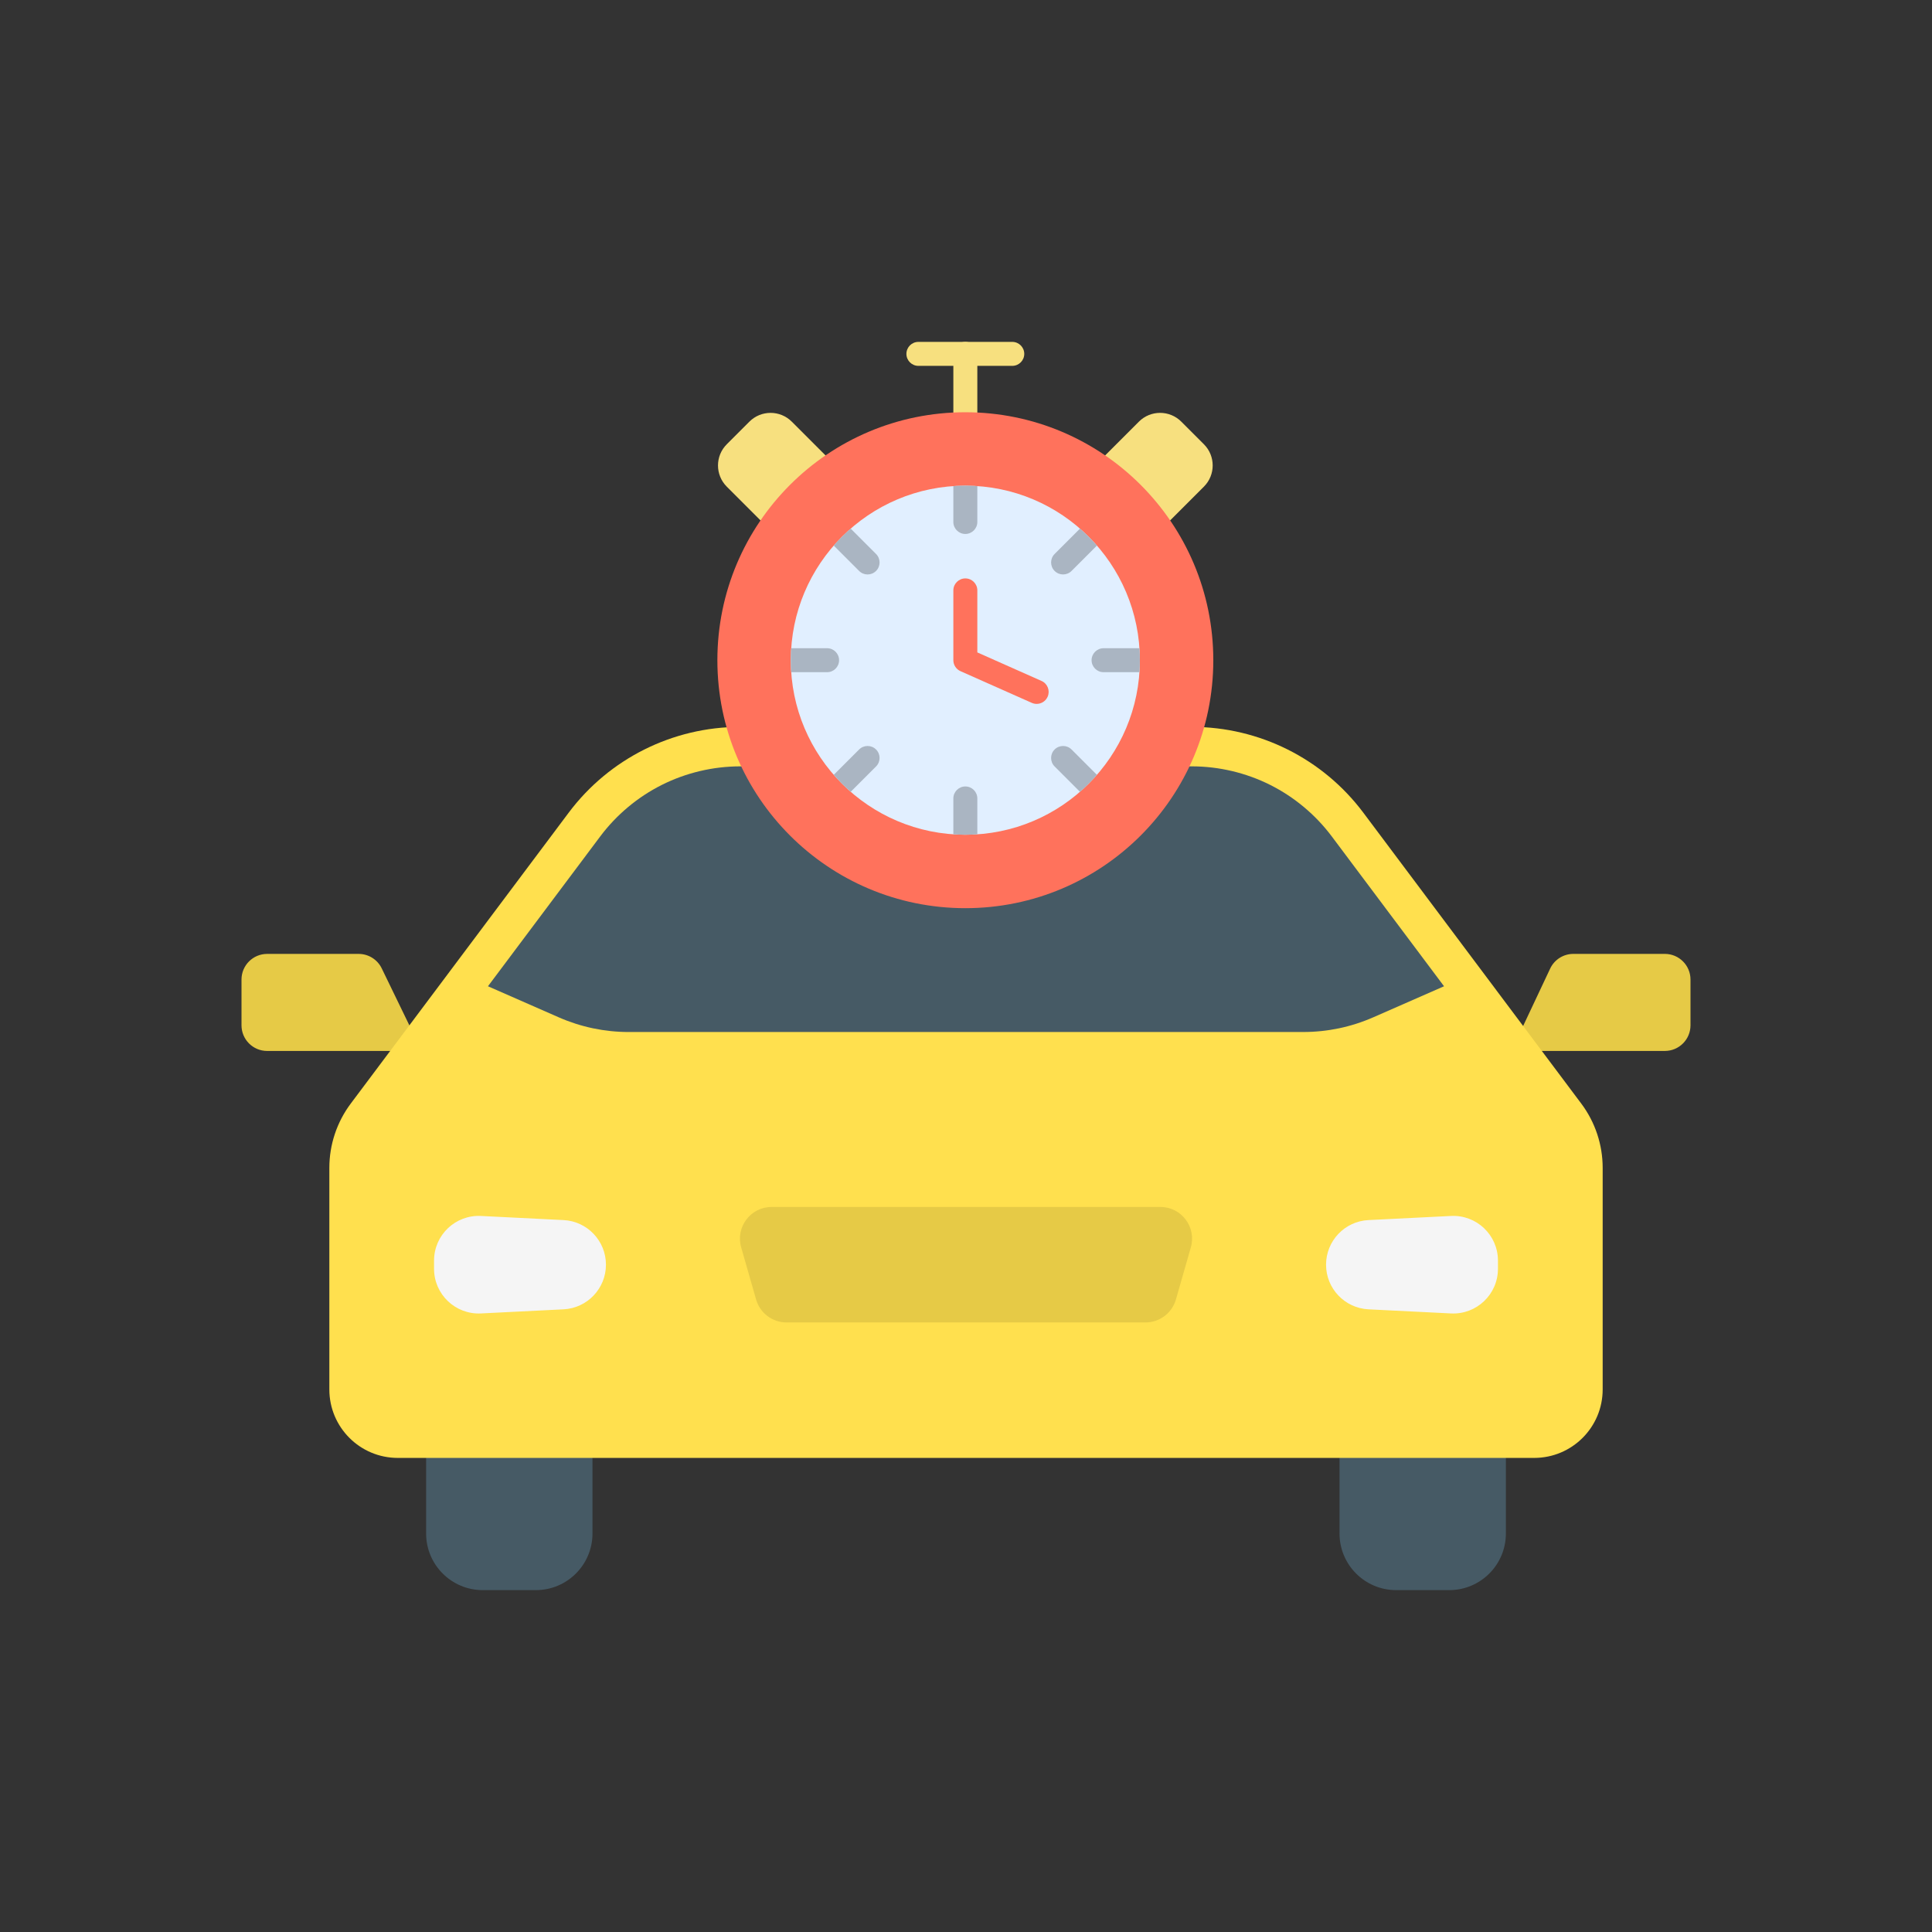 <?xml version="1.0" encoding="utf-8"?>
<!-- Generator: Adobe Illustrator 23.0.2, SVG Export Plug-In . SVG Version: 6.00 Build 0)  -->
<svg version="1.1" id="Layer_1" xmlns="http://www.w3.org/2000/svg" xmlns:xlink="http://www.w3.org/1999/xlink" x="0px" y="0px"
	 viewBox="0 0 2048 2048" style="enable-background:new 0 0 2048 2048;" xml:space="preserve">
<rect x="0" y="0" width="2048" height="2048" fill="#333333" stroke="none"/>
<style type="text/css">
	.st0{fill:#465A65;}
	.st1{fill:#E6CA46;}
	.st2{fill:#FFE04E;}
	.st3{fill:#F5F5F5;}
	.st4{fill:#F7E07F;}
	.st5{fill:#FF725C;}
	.st6{fill:#E1EFFF;}
	.st7{fill:#AAB5C2;}
</style>
<g>
	<g>
		<g>
			<path class="st0" d="M568.05,1685.59h-56.34c-33.14,0-60-26.86-60-60v-142.93h176.34v142.93
				C628.05,1658.73,601.19,1685.59,568.05,1685.59z"/>
			<path class="st0" d="M1536.29,1685.59h-56.34c-33.14,0-60-26.86-60-60v-142.93h176.34v142.93
				C1596.29,1658.73,1569.43,1685.59,1536.29,1685.59z"/>
		</g>
		<g>
			<path class="st1" d="M283.21,1114.06c-15.04,0-27.21-12.18-27.21-27.21v-48.47c0-15.03,12.18-27.21,27.21-27.21h96.96
				c10.48,0,20.04,6.03,24.55,15.49l42.42,87.41H283.21z"/>
			<path class="st1" d="M1643.28,1026.65c4.51-9.46,14.06-15.49,24.55-15.49h96.96c15.04,0,27.21,12.19,27.21,27.21v48.47
				c0,15.04-12.18,27.21-27.21,27.21h-162.69L1643.28,1026.65z"/>
		</g>
		<path class="st2" d="M371.8,1169.85l231.01-308.35c42.9-57.26,110.27-90.97,181.82-90.97h478.75
			c71.55,0,138.92,33.71,181.82,90.97l231.01,308.35c14.72,19.65,22.68,43.55,22.68,68.11v234.92c0,40.08-32.49,72.57-72.57,72.57
			H421.69c-40.08,0-72.57-32.49-72.57-72.57v-234.92C349.12,1213.4,357.08,1189.5,371.8,1169.85z"/>
		<path class="st1" d="M1214.22,1401.84H833.78c-14.99,0-28.17-9.93-32.29-24.34l-15.81-55.23c-6.15-21.46,9.97-42.84,32.29-42.84
			h412.08c22.33,0,38.44,21.38,32.29,42.84l-15.81,55.23C1242.39,1391.91,1229.21,1401.84,1214.22,1401.84z"/>
		<path class="st3" d="M1538.17,1392.3l-87.49-4.36c-25.21-1.26-45.01-22.06-45.01-47.31v0c0-25.24,19.8-46.05,45.01-47.31
			l87.49-4.36c27.05-1.35,49.72,20.22,49.72,47.31v8.71C1587.89,1372.08,1565.22,1393.64,1538.17,1392.3z"/>
		<path class="st3" d="M509.83,1392.3l87.49-4.36c25.21-1.26,45.01-22.06,45.01-47.31v0c0-25.24-19.8-46.05-45.01-47.31l-87.49-4.36
			c-27.05-1.35-49.72,20.22-49.72,47.31v8.71C460.11,1372.08,482.78,1393.64,509.83,1392.3z"/>
		<path class="st0" d="M666.66,1093.98c-25.79,0-50.85-5.25-74.47-15.62l-74.93-32.88L636.3,886.59
			c17.17-22.92,39.79-41.81,65.4-54.63c25.61-12.82,54.29-19.59,82.92-19.59h478.75c28.64,0,57.31,6.77,82.93,19.59
			c25.61,12.82,48.23,31.71,65.4,54.63l119.04,158.89l-74.94,32.88c-23.62,10.36-48.67,15.61-74.46,15.61H666.66z"/>
	</g>
	<g>
		<g>
			<path class="st4" d="M1023.3,473.54c-7.02,0-12.71-5.69-12.71-12.71v-85.71c0-7.02,5.69-12.71,12.71-12.71
				c7.02,0,12.71,5.69,12.71,12.71v85.71C1036.01,467.85,1030.32,473.54,1023.3,473.54z"/>
		</g>
		<g>
			<path class="st4" d="M1073.05,387.83h-99.51c-7.02,0-12.71-5.69-12.71-12.71c0-7.02,5.69-12.71,12.71-12.71h99.51
				c7.02,0,12.71,5.69,12.71,12.71C1085.76,382.14,1080.07,387.83,1073.05,387.83z"/>
		</g>
		<g>
			<path class="st4" d="M1137.06,517.19l70.23-70.23c12.41-12.41,32.52-12.41,44.93,0l23.97,23.97c12.41,12.41,12.41,32.52,0,44.93
				l-70.24,70.24L1137.06,517.19z"/>
			<path class="st4" d="M832.85,578.31l-62.44-62.44c-12.41-12.41-12.41-32.52,0-44.93l23.97-23.97c12.41-12.41,32.52-12.41,44.93,0
				l62.43,62.43L832.85,578.31z"/>
		</g>
		<circle class="st5" cx="1023.3" cy="699.85" r="262.85"/>
		<circle class="st6" cx="1023.3" cy="699.85" r="185.01"/>
		<g>
			<path class="st7" d="M1036.01,515.27v38.04c0,7.01-5.69,12.71-12.71,12.71c-7.02,0-12.71-5.69-12.71-12.71v-38.04
				c4.2-0.29,8.44-0.43,12.71-0.43S1031.8,514.99,1036.01,515.27z"/>
		</g>
		<g>
			<path class="st7" d="M928.66,605.22c-2.48,2.49-5.73,3.73-8.98,3.73c-3.26,0-6.51-1.24-8.99-3.73l-26.89-26.89
				c5.57-6.39,11.57-12.39,17.97-17.97l26.89,26.89C933.63,592.21,933.63,600.25,928.66,605.22z"/>
		</g>
		<g>
			<path class="st7" d="M889.46,699.85c0,7.02-5.69,12.71-12.71,12.71h-38.04c-0.29-4.2-0.43-8.43-0.43-12.71
				c0-4.27,0.14-8.51,0.43-12.71h38.04C883.77,687.14,889.46,692.83,889.46,699.85z"/>
		</g>
		<g>
			<path class="st7" d="M928.66,812.46l-26.89,26.89c-6.39-5.58-12.4-11.58-17.97-17.97l26.89-26.89c4.96-4.96,13.01-4.96,17.97,0
				C933.63,799.45,933.63,807.5,928.66,812.46z"/>
		</g>
		<g>
			<path class="st7" d="M1036.01,846.39v38.04c-4.2,0.29-8.44,0.43-12.71,0.43s-8.51-0.14-12.71-0.43v-38.04
				c0-7.01,5.69-12.71,12.71-12.71C1030.32,833.68,1036.01,839.38,1036.01,846.39z"/>
		</g>
		<g>
			<path class="st7" d="M1162.79,821.38c-5.57,6.39-11.57,12.39-17.97,17.97l-26.89-26.89c-4.96-4.96-4.96-13.01,0-17.97
				c4.96-4.96,13.01-4.96,17.97,0L1162.79,821.38z"/>
		</g>
		<g>
			<path class="st7" d="M1208.31,699.85c0,4.27-0.14,8.51-0.43,12.71h-38.04c-7.01,0-12.71-5.69-12.71-12.71
				c0-7.02,5.69-12.71,12.71-12.71h38.04C1208.16,691.34,1208.31,695.58,1208.31,699.85z"/>
		</g>
		<g>
			<path class="st7" d="M1162.79,578.32l-26.89,26.89c-2.49,2.49-5.73,3.73-8.99,3.73c-3.25,0-6.5-1.24-8.98-3.73
				c-4.96-4.96-4.96-13.01,0-17.97l26.89-26.89C1151.22,565.93,1157.23,571.94,1162.79,578.32z"/>
		</g>
		<g>
			<path class="st5" d="M1098.89,746.16c-1.72,0-3.48-0.35-5.15-1.1l-75.6-33.6c-4.59-2.04-7.55-6.59-7.55-11.61v-74
				c0-7.02,5.69-12.71,12.71-12.71c7.02,0,12.71,5.69,12.71,12.71v65.74l68.06,30.24c6.41,2.85,9.3,10.36,6.45,16.77
				C1108.41,743.35,1103.76,746.16,1098.89,746.16z"/>
		</g>
	</g>
</g>
</svg>
